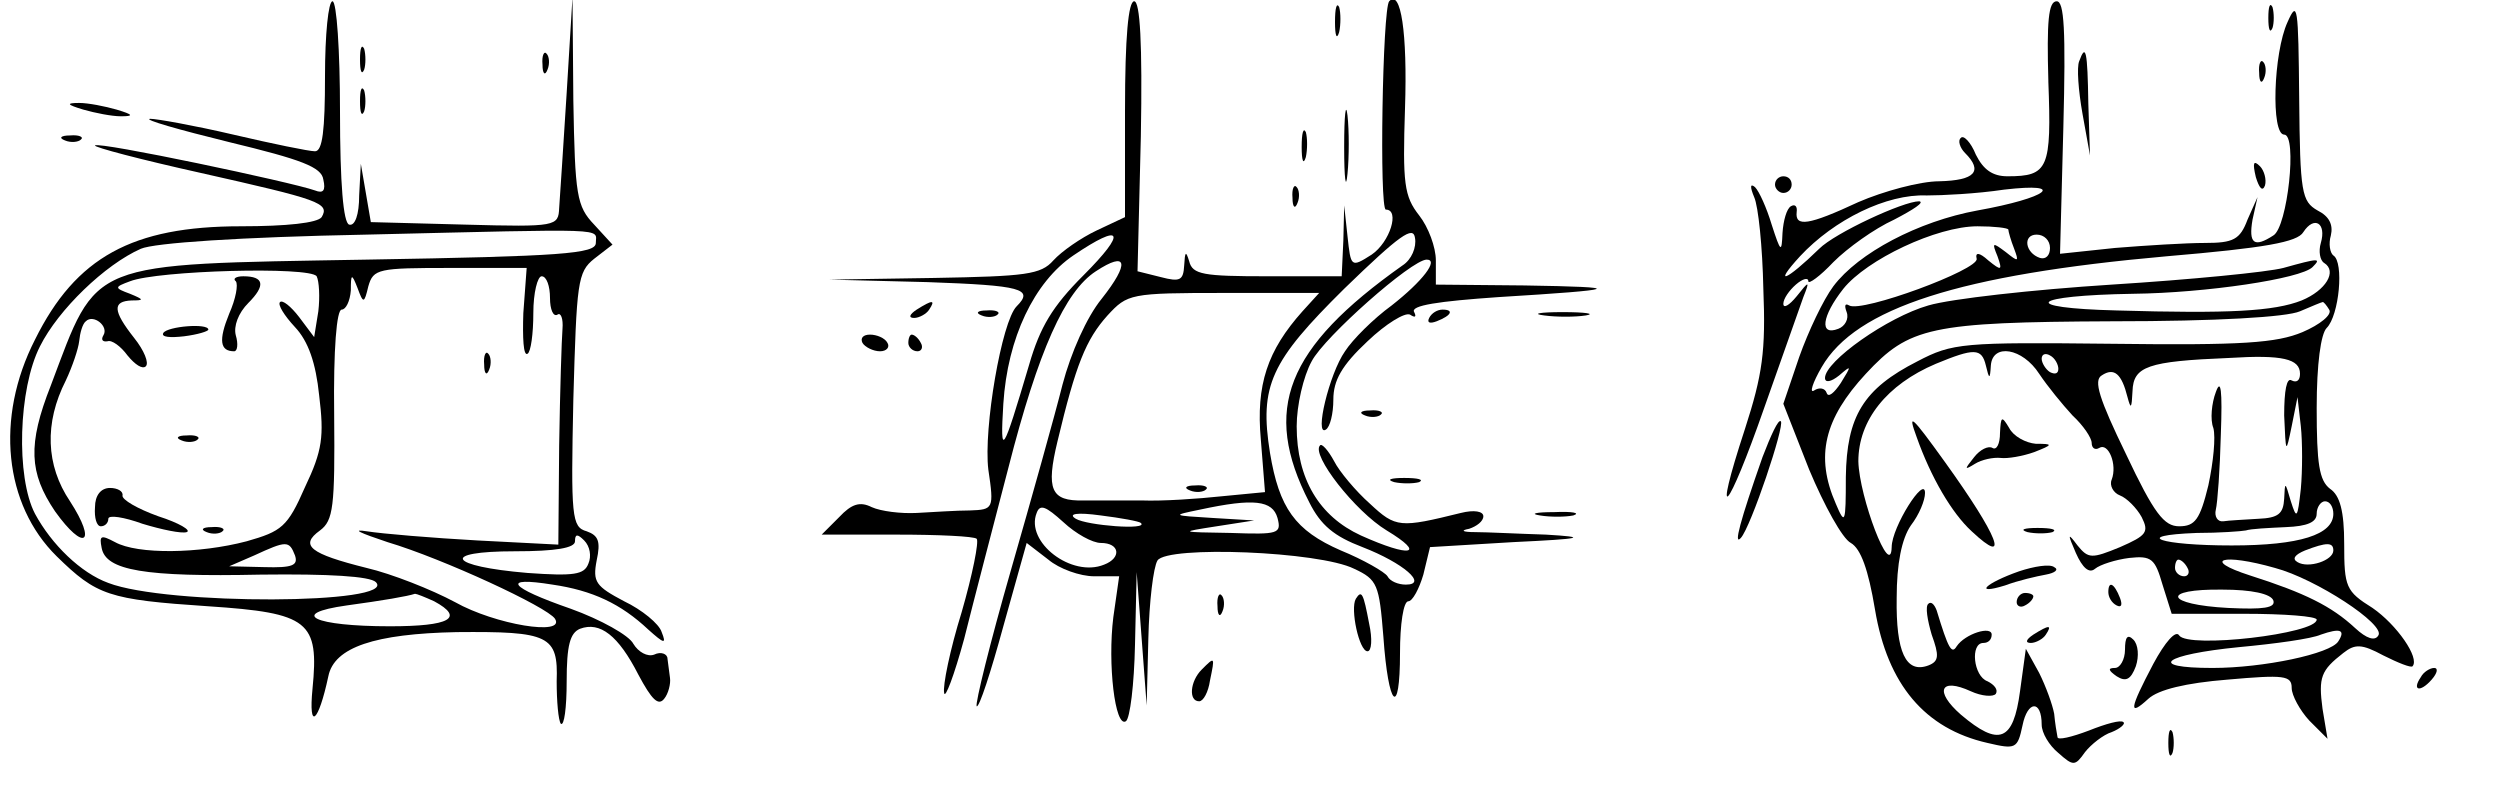 <?xml version="1.0" standalone="no"?>
<!DOCTYPE svg PUBLIC "-//W3C//DTD SVG 20010904//EN"
 "http://www.w3.org/TR/2001/REC-SVG-20010904/DTD/svg10.dtd">
<svg version="1.0" xmlns="http://www.w3.org/2000/svg"
 width="468pt" height="150pt" viewBox="0 0 468 150"
 preserveAspectRatio="xMidYMid meet">
<g transform="translate(0,150) scale(0.156,-0.156)"
fill="#000000" stroke="none">
<path d="M390 870 c0 -65 -3 -90 -12 -90 -7 0 -51 9 -98 20 -47 11 -92 19
-100 19 -8 -1 34 -13 95 -28 87 -21 111 -30 113 -45 3 -13 0 -17 -10 -13 -28
10 -260 59 -264 54 -2 -2 55 -17 127 -33 142 -32 155 -36 145 -53 -5 -7 -42
-11 -97 -11 -130 0 -198 -37 -247 -136 -48 -94 -37 -198 26 -260 48 -47 62
-52 182 -60 121 -8 133 -18 125 -99 -5 -51 7 -41 19 15 7 35 56 51 154 53 111
1 122 -4 120 -59 0 -24 2 -47 5 -51 4 -3 7 19 7 51 0 43 4 58 16 63 24 9 46
-8 70 -55 16 -30 24 -38 31 -29 5 6 8 18 7 25 -1 6 -2 17 -3 23 0 6 -8 9 -16
5 -8 -3 -19 3 -25 13 -5 10 -39 29 -75 42 -75 26 -84 39 -22 29 48 -7 82 -23
115 -54 19 -17 22 -18 16 -3 -3 10 -24 27 -45 37 -34 18 -38 23 -33 49 5 23 2
30 -12 35 -18 5 -19 17 -16 158 4 141 5 153 25 169 l22 17 -22 24 c-21 22 -23
35 -25 149 l-1 124 -7 -115 c-4 -63 -8 -125 -9 -138 -1 -22 -3 -23 -113 -20
l-113 3 -6 35 -6 35 -2 -38 c0 -23 -5 -37 -12 -35 -7 2 -11 49 -11 136 0 73
-4 132 -9 132 -5 0 -9 -40 -9 -90z m325 -200 c0 -13 -41 -16 -275 -20 -338 -6
-322 0 -379 -151 -28 -71 -26 -105 5 -151 35 -49 51 -39 18 12 -29 43 -31 94
-5 145 8 17 15 38 16 47 1 10 4 21 8 24 9 9 28 -6 21 -17 -3 -5 -1 -8 5 -7 5
2 16 -6 24 -17 9 -11 18 -17 22 -13 4 4 -2 19 -14 34 -26 33 -26 44 -3 45 15
0 15 1 -2 8 -19 7 -19 8 0 15 33 13 216 18 224 6 3 -6 4 -25 2 -42 l-5 -31
-18 24 c-10 13 -20 21 -23 18 -3 -3 5 -16 18 -30 16 -17 25 -43 29 -82 6 -49
4 -66 -17 -110 -21 -48 -28 -53 -70 -65 -57 -15 -131 -16 -158 -1 -17 9 -19 8
-16 -7 5 -27 51 -35 191 -32 82 1 131 -2 138 -9 27 -27 -251 -28 -321 -1 -33
12 -68 46 -88 83 -23 44 -20 150 6 201 22 44 78 98 121 117 16 7 118 14 271
17 296 7 275 8 275 -10z m-87 -84 c-1 -30 0 -52 5 -49 4 2 7 24 7 49 0 24 5
44 10 44 6 0 10 -12 10 -26 0 -14 4 -23 9 -20 4 3 7 -5 6 -17 -1 -12 -3 -75
-4 -140 l-1 -119 -97 5 c-54 3 -114 8 -133 11 -19 3 -8 -2 25 -13 67 -20 192
-78 201 -92 13 -21 -72 -7 -120 20 -28 15 -76 34 -106 41 -68 17 -81 27 -56
45 16 12 18 28 17 139 -1 79 3 126 9 126 5 0 10 10 11 23 0 20 1 21 8 3 7 -19
8 -19 13 2 6 21 12 22 98 22 l92 0 -4 -54z m78 -301 c-5 -13 -17 -15 -73 -11
-95 8 -106 26 -15 26 49 0 72 4 72 12 0 9 3 9 11 1 7 -7 9 -19 5 -28z m-352
10 c4 -12 -3 -15 -37 -14 l-42 1 30 13 c39 18 42 18 49 0z m167 -55 c37 -20
19 -30 -53 -30 -91 0 -123 15 -52 25 44 6 73 11 82 14 2 0 12 -4 23 -9z"/>
<path d="M283 624 c3 -4 0 -21 -8 -39 -13 -32 -11 -45 6 -45 4 0 5 9 2 19 -3
11 3 27 15 39 21 21 19 32 -6 32 -9 0 -13 -3 -9 -6z"/>
<path d="M196 562 c-3 -5 8 -6 25 -4 16 2 29 6 29 8 0 8 -49 4 -54 -4z"/>
<path d="M218 433 c7 -3 16 -2 19 1 4 3 -2 6 -13 5 -11 0 -14 -3 -6 -6z"/>
<path d="M114 353 c-1 -13 2 -23 7 -23 5 0 9 4 9 9 0 5 19 2 41 -6 23 -7 47
-12 53 -10 6 2 -9 11 -34 19 -25 9 -44 20 -43 25 1 5 -6 9 -15 9 -11 0 -18 -9
-18 -23z"/>
<path d="M248 323 c7 -3 16 -2 19 1 4 3 -2 6 -13 5 -11 0 -14 -3 -6 -6z"/>
<path d="M581 524 c0 -11 3 -14 6 -6 3 7 2 16 -1 19 -3 4 -6 -2 -5 -13z"/>
<path d="M1350 830 l0 -129 -34 -16 c-19 -9 -42 -25 -52 -36 -15 -17 -33 -19
-143 -21 l-126 -2 118 -3 c113 -4 128 -8 107 -29 -18 -18 -40 -147 -34 -196 7
-47 6 -48 -22 -49 -16 0 -45 -2 -64 -3 -19 -1 -43 2 -54 7 -14 7 -24 4 -39
-12 l-21 -21 90 0 c50 0 93 -2 96 -5 3 -3 -5 -43 -18 -88 -14 -45 -23 -89 -21
-97 1 -8 12 21 24 65 11 44 35 136 53 205 36 141 68 212 105 236 38 25 41 10
7 -33 -18 -22 -37 -65 -47 -103 -9 -36 -37 -136 -62 -223 -25 -87 -43 -160
-41 -163 3 -2 17 41 32 96 l28 100 26 -20 c13 -11 38 -20 55 -20 l30 0 -7 -49
c-7 -56 2 -133 15 -125 5 3 10 44 11 92 l2 87 6 -80 6 -80 2 80 c1 44 6 86 11
94 12 18 194 11 236 -10 28 -13 30 -19 35 -81 6 -86 20 -99 20 -20 0 34 4 62
10 62 5 0 13 15 18 32 l8 33 100 6 c85 4 90 6 39 9 -33 1 -71 3 -85 3 -15 0
-18 2 -7 4 9 3 17 9 17 15 0 6 -11 8 -27 4 -73 -18 -78 -18 -109 11 -17 15
-37 39 -43 51 -7 13 -15 22 -17 19 -11 -11 42 -79 80 -102 48 -29 29 -33 -31
-6 -50 23 -77 68 -77 131 0 25 8 60 18 78 15 29 120 122 138 122 15 0 -5 -26
-42 -55 -22 -16 -47 -41 -56 -55 -19 -27 -37 -103 -23 -94 5 3 9 19 9 36 0 23
10 41 41 70 22 21 45 35 51 32 6 -4 8 -3 5 3 -5 8 29 13 101 18 147 9 156 12
31 14 l-106 1 0 29 c0 16 -9 40 -20 54 -18 23 -20 38 -17 129 3 90 -5 143 -19
128 -8 -9 -12 -250 -4 -250 17 0 5 -39 -17 -54 -25 -16 -25 -15 -29 22 l-4 37
-1 -42 -2 -43 -89 0 c-77 0 -90 2 -94 18 -4 13 -5 12 -6 -5 -1 -18 -5 -20 -28
-14 l-28 7 4 162 c2 112 -1 162 -8 162 -7 0 -11 -43 -11 -130z m333 -187
c-140 -99 -169 -173 -112 -284 14 -28 30 -41 64 -54 49 -19 79 -45 52 -45 -9
0 -19 4 -22 10 -3 5 -29 20 -56 31 -55 24 -74 51 -85 117 -13 81 1 110 89 197
67 65 83 76 85 61 2 -11 -4 -26 -15 -33z m-383 -12 c-37 -37 -52 -62 -65 -107
-32 -108 -35 -113 -31 -47 5 79 37 146 84 178 59 40 65 29 12 -24z m263 -43
c-42 -47 -56 -88 -50 -154 l5 -63 -52 -5 c-28 -3 -71 -6 -96 -5 -25 0 -56 0
-70 0 -39 -1 -45 13 -31 71 22 92 34 122 60 151 24 26 27 27 140 27 l114 0
-20 -22z m-242 -278 c23 0 25 -18 4 -26 -39 -16 -95 27 -81 62 4 11 11 8 32
-11 15 -14 35 -25 45 -25z m212 30 c5 -19 1 -20 -56 -18 -62 1 -62 1 -17 8
l45 7 -50 3 c-49 3 -49 3 -15 10 65 14 87 11 93 -10z m-164 -6 c10 -9 -65 -3
-78 5 -10 6 1 8 30 4 24 -3 46 -7 48 -9z"/>
<path d="M1428 373 c7 -3 16 -2 19 1 4 3 -2 6 -13 5 -11 0 -14 -3 -6 -6z"/>
<path d="M1602 935 c0 -16 2 -22 5 -12 2 9 2 23 0 30 -3 6 -5 -1 -5 -18z"/>
<path d="M2458 864 c4 -105 0 -114 -49 -114 -18 0 -29 8 -38 26 -6 15 -15 24
-18 20 -4 -3 -1 -12 5 -18 22 -22 12 -33 -31 -34 -23 0 -67 -12 -97 -25 -60
-28 -76 -30 -74 -12 1 7 -2 10 -7 7 -5 -3 -9 -17 -10 -32 -1 -24 -2 -24 -13
10 -6 20 -15 40 -20 45 -6 5 -6 0 -1 -12 5 -11 10 -60 11 -110 3 -75 -1 -103
-22 -168 -40 -122 -21 -101 23 25 22 62 43 122 47 133 8 20 7 20 -8 1 -9 -11
-16 -15 -16 -9 0 6 7 16 15 23 8 7 15 9 15 4 0 -4 14 6 30 23 17 17 49 40 73
51 23 12 37 21 30 22 -19 0 -101 -38 -120 -57 -40 -39 -56 -45 -23 -9 41 44
104 75 152 73 18 0 60 2 93 7 77 9 52 -10 -32 -25 -71 -13 -143 -51 -173 -91
-12 -16 -30 -54 -41 -85 l-19 -56 31 -79 c18 -43 40 -83 50 -88 12 -7 21 -32
29 -80 15 -90 60 -143 135 -160 34 -8 36 -7 42 21 6 30 23 31 23 1 0 -10 9
-25 20 -34 18 -16 20 -16 32 1 7 9 22 21 32 24 10 4 17 10 14 12 -3 3 -21 -2
-41 -10 -21 -8 -38 -12 -38 -8 -1 5 -3 17 -4 28 -2 11 -10 33 -18 49 l-16 29
-7 -51 c-8 -60 -25 -67 -71 -28 -32 28 -25 45 12 28 13 -6 27 -7 30 -3 3 5 -2
11 -10 15 -17 6 -21 46 -5 46 6 0 10 4 10 10 0 11 -32 1 -42 -14 -6 -10 -10
-3 -24 43 -3 8 -7 11 -10 8 -4 -3 -1 -20 4 -37 9 -25 9 -32 -4 -37 -27 -10
-39 16 -38 81 0 41 6 71 17 87 10 13 17 30 17 39 0 22 -40 -41 -40 -65 -1 -40
-39 60 -40 103 0 49 34 92 93 117 46 19 55 19 60 -2 4 -17 5 -17 6 0 2 27 38
21 58 -10 10 -15 28 -37 40 -50 13 -12 23 -27 23 -33 0 -6 4 -9 9 -6 11 7 22
-20 15 -38 -3 -7 2 -16 10 -19 8 -3 20 -15 26 -26 9 -18 6 -22 -26 -36 -34
-14 -38 -14 -51 2 -12 16 -12 14 -2 -9 8 -18 16 -25 23 -19 6 5 25 11 41 13
27 3 31 -1 40 -32 l11 -35 87 0 c48 0 87 -3 87 -7 0 -17 -154 -35 -165 -19 -4
7 -17 -8 -31 -34 -29 -55 -30 -64 -6 -42 12 11 45 19 95 23 68 6 77 5 77 -10
0 -9 10 -27 21 -39 l22 -22 -6 36 c-5 38 -2 46 25 67 14 11 22 11 48 -3 18 -9
33 -15 35 -13 9 10 -19 50 -48 70 -32 20 -34 25 -34 77 0 39 -5 58 -17 66 -13
10 -16 30 -16 97 0 53 5 89 12 96 15 15 21 79 8 87 -4 3 -6 14 -3 24 3 13 -2
23 -16 30 -19 11 -21 21 -22 134 -1 112 -2 119 -14 92 -17 -37 -20 -135 -4
-135 16 0 4 -111 -13 -121 -23 -15 -30 -10 -25 19 l6 27 -12 -27 c-9 -24 -17
-28 -51 -28 -23 0 -71 -3 -108 -6 l-66 -7 4 152 c3 117 1 151 -8 151 -10 0
-12 -24 -10 -96z m327 -194 c-3 -10 -1 -21 4 -24 16 -10 2 -33 -27 -45 -33
-13 -87 -16 -222 -12 -119 3 -104 18 20 20 87 1 201 18 215 32 11 11 8 11 -35
-1 -19 -5 -111 -14 -206 -20 -94 -6 -193 -17 -220 -25 -49 -14 -124 -67 -124
-87 0 -6 7 -5 17 3 15 13 15 12 2 -9 -8 -12 -15 -18 -17 -12 -2 6 -9 7 -15 3
-6 -4 -2 9 9 28 41 71 166 111 414 133 118 10 157 17 164 29 13 20 28 11 21
-13z m-375 16 c0 -2 3 -13 7 -23 6 -16 5 -16 -10 -4 -16 12 -17 12 -10 -5 6
-17 5 -18 -11 -5 -11 10 -16 10 -14 2 3 -13 -138 -65 -153 -56 -5 3 -6 0 -3
-8 3 -8 -2 -17 -10 -20 -23 -9 -20 15 6 48 28 35 112 75 161 75 20 0 37 -2 37
-4z m50 -22 c0 -9 -5 -14 -12 -12 -18 6 -21 28 -4 28 9 0 16 -7 16 -16z m335
-74 c4 -6 -11 -18 -32 -27 -31 -13 -72 -16 -228 -14 -180 2 -192 1 -234 -21
-65 -33 -85 -66 -86 -139 0 -56 -1 -58 -12 -32 -25 57 -14 102 36 156 52 56
77 62 296 63 125 0 209 5 225 12 14 6 26 11 27 11 1 1 5 -4 8 -9z m-325 -71
c0 -6 -4 -7 -10 -4 -5 3 -10 11 -10 16 0 6 5 7 10 4 6 -3 10 -11 10 -16z m290
-6 c0 -8 -4 -11 -10 -8 -6 4 -9 -12 -9 -42 2 -46 2 -47 9 -13 l7 35 4 -35 c2
-19 2 -53 0 -75 -4 -36 -5 -37 -12 -15 -7 24 -7 24 -8 3 -1 -18 -7 -23 -31
-24 -16 -1 -36 -2 -42 -3 -7 -1 -11 6 -9 14 2 8 5 49 6 90 2 54 0 68 -6 51 -5
-13 -7 -33 -3 -43 3 -11 0 -41 -6 -69 -10 -41 -16 -49 -35 -49 -18 0 -30 15
-64 87 -32 66 -39 88 -29 94 15 10 24 2 31 -26 4 -15 5 -14 6 7 1 30 18 36
116 40 64 4 85 -1 85 -19z m40 -168 c0 -25 -40 -38 -122 -38 -85 0 -122 12
-42 15 27 0 54 2 59 3 6 2 27 3 48 4 26 1 37 6 37 16 0 8 5 15 10 15 6 0 10
-7 10 -15z m0 -44 c0 -12 -30 -22 -43 -14 -7 4 -3 9 9 14 26 10 34 10 34 0z
m-175 -21 c3 -5 1 -10 -4 -10 -6 0 -11 5 -11 10 0 6 2 10 4 10 3 0 8 -4 11
-10z m105 0 c49 -13 133 -68 124 -81 -4 -7 -14 -4 -28 9 -28 26 -60 42 -126
63 -59 19 -33 27 30 9z m-2 -39 c3 -9 -12 -11 -54 -9 -76 4 -82 23 -7 22 35 0
58 -5 61 -13z m78 -49 c-9 -15 -90 -32 -151 -32 -80 0 -59 16 32 25 43 4 87
10 98 15 23 8 30 6 21 -8z"/>
<path d="M2722 940 c0 -14 2 -19 5 -12 2 6 2 18 0 25 -3 6 -5 1 -5 -13z"/>
<path d="M432 890 c0 -14 2 -19 5 -12 2 6 2 18 0 25 -3 6 -5 1 -5 -13z"/>
<path d="M651 884 c0 -11 3 -14 6 -6 3 7 2 16 -1 19 -3 4 -6 -2 -5 -13z"/>
<path d="M2495 888 c-3 -7 -1 -35 4 -63 l9 -50 -2 62 c-1 64 -3 73 -11 51z"/>
<path d="M2711 874 c0 -11 3 -14 6 -6 3 7 2 16 -1 19 -3 4 -6 -2 -5 -13z"/>
<path d="M432 840 c0 -14 2 -19 5 -12 2 6 2 18 0 25 -3 6 -5 1 -5 -13z"/>
<path d="M1613 785 c0 -38 2 -53 4 -32 2 20 2 52 0 70 -2 17 -4 1 -4 -38z"/>
<path d="M100 830 c14 -4 34 -8 45 -8 16 0 15 2 -5 8 -14 4 -34 8 -45 8 -16 0
-15 -2 5 -8z"/>
<path d="M1562 785 c0 -16 2 -22 5 -12 2 9 2 23 0 30 -3 6 -5 -1 -5 -18z"/>
<path d="M78 793 c7 -3 16 -2 19 1 4 3 -2 6 -13 5 -11 0 -14 -3 -6 -6z"/>
<path d="M2707 749 c4 -13 8 -18 11 -10 2 7 -1 18 -6 23 -8 8 -9 4 -5 -13z"/>
<path d="M2130 740 c0 -5 5 -10 10 -10 6 0 10 5 10 10 0 6 -4 10 -10 10 -5 0
-10 -4 -10 -10z"/>
<path d="M1551 724 c0 -11 3 -14 6 -6 3 7 2 16 -1 19 -3 4 -6 -2 -5 -13z"/>
<path d="M1100 590 c-9 -6 -10 -10 -3 -10 6 0 15 5 18 10 8 12 4 12 -15 0z"/>
<path d="M1178 583 c7 -3 16 -2 19 1 4 3 -2 6 -13 5 -11 0 -14 -3 -6 -6z"/>
<path d="M1715 580 c-3 -6 1 -7 9 -4 18 7 21 14 7 14 -6 0 -13 -4 -16 -10z"/>
<path d="M1853 583 c15 -2 37 -2 50 0 12 2 0 4 -28 4 -27 0 -38 -2 -22 -4z"/>
<path d="M1035 550 c3 -5 13 -10 21 -10 8 0 12 5 9 10 -3 6 -13 10 -21 10 -8
0 -12 -4 -9 -10z"/>
<path d="M1090 550 c0 -5 5 -10 11 -10 5 0 7 5 4 10 -3 6 -8 10 -11 10 -2 0
-4 -4 -4 -10z"/>
<path d="M1638 463 c7 -3 16 -2 19 1 4 3 -2 6 -13 5 -11 0 -14 -3 -6 -6z"/>
<path d="M2115 413 c-27 -77 -35 -107 -26 -97 12 13 53 135 48 140 -3 3 -12
-17 -22 -43z"/>
<path d="M2300 437 c17 -48 42 -91 66 -113 47 -44 32 -6 -32 83 -41 57 -45 60
-34 30z"/>
<path d="M2400 442 c0 -13 -4 -21 -9 -18 -5 3 -15 -2 -22 -11 -12 -15 -12 -16
1 -8 8 5 22 8 31 7 8 -1 26 2 40 7 23 9 23 10 2 10 -12 1 -27 9 -32 19 -9 15
-10 14 -11 -6z"/>
<path d="M1673 383 c9 -2 23 -2 30 0 6 3 -1 5 -18 5 -16 0 -22 -2 -12 -5z"/>
<path d="M1848 343 c12 -2 30 -2 40 0 9 3 -1 5 -23 4 -22 0 -30 -2 -17 -4z"/>
<path d="M2433 323 c9 -2 23 -2 30 0 6 3 -1 5 -18 5 -16 0 -22 -2 -12 -5z"/>
<path d="M2423 276 c-40 -14 -56 -29 -17 -17 16 6 38 11 49 13 11 2 16 6 10 9
-5 4 -24 1 -42 -5z"/>
<path d="M2530 251 c0 -6 4 -13 10 -16 6 -3 7 1 4 9 -7 18 -14 21 -14 7z"/>
<path d="M1461 234 c0 -11 3 -14 6 -6 3 7 2 16 -1 19 -3 4 -6 -2 -5 -13z"/>
<path d="M1627 243 c-7 -12 4 -63 14 -63 5 0 6 15 2 33 -7 37 -9 41 -16 30z"/>
<path d="M2420 239 c0 -5 5 -7 10 -4 6 3 10 8 10 11 0 2 -4 4 -10 4 -5 0 -10
-5 -10 -11z"/>
<path d="M2440 200 c-9 -6 -10 -10 -3 -10 6 0 15 5 18 10 8 12 4 12 -15 0z"/>
<path d="M2550 182 c0 -12 -6 -22 -12 -22 -9 0 -8 -3 2 -10 11 -7 17 -4 23 12
4 12 3 26 -3 32 -7 7 -10 3 -10 -12z"/>
<path d="M1442 158 c-14 -14 -16 -38 -3 -38 5 0 11 11 13 25 6 29 6 29 -10 13z"/>
<path d="M2905 149 c-11 -16 -1 -19 13 -3 7 8 8 14 3 14 -5 0 -13 -5 -16 -11z"/>
<path d="M2602 70 c0 -14 2 -19 5 -12 2 6 2 18 0 25 -3 6 -5 1 -5 -13z"/>
</g>
</svg>
